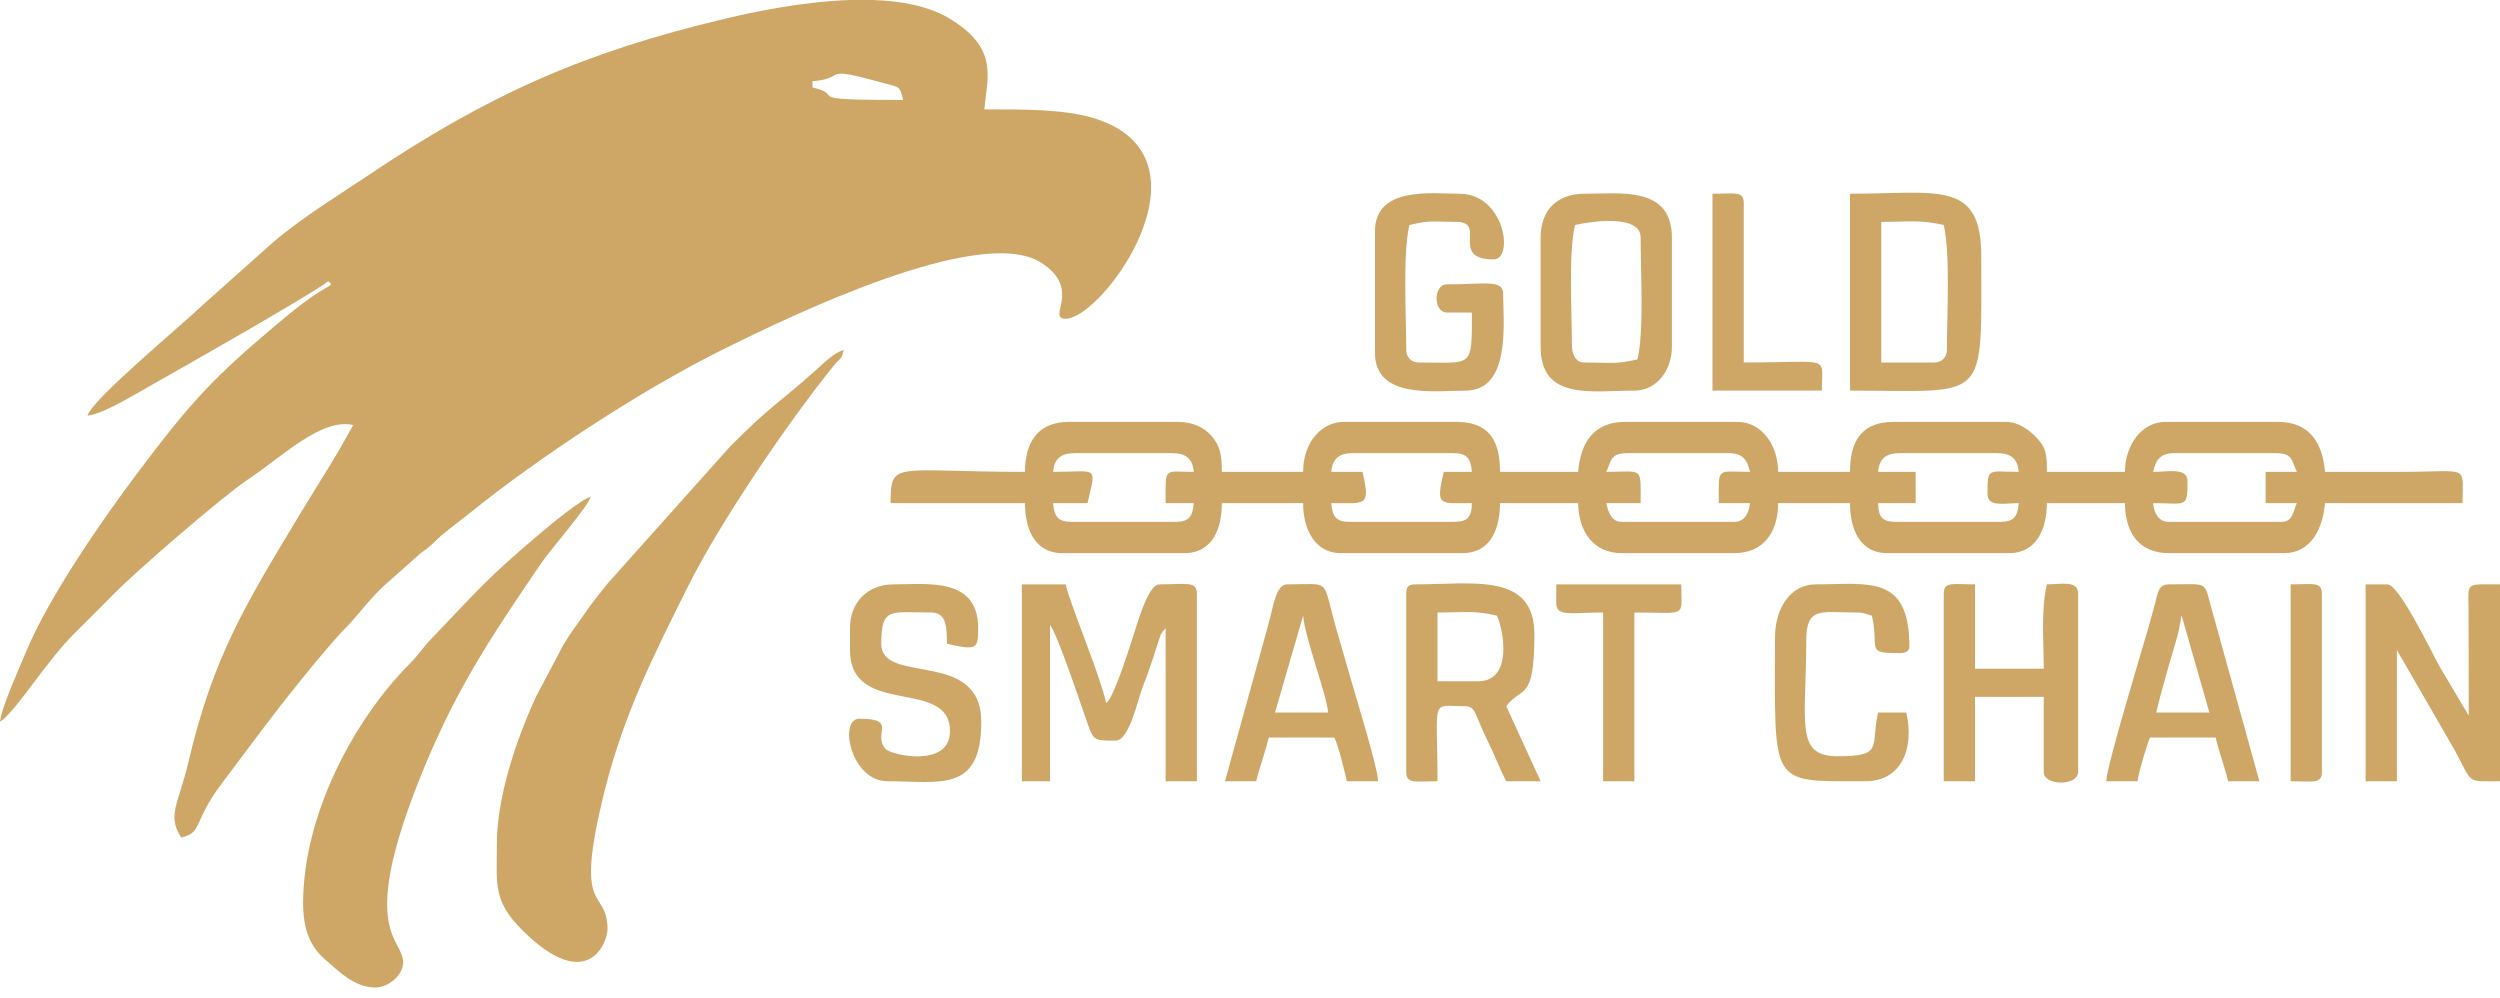 <svg width="203" height="81" viewBox="0 0 203 81" fill="none" xmlns="http://www.w3.org/2000/svg">
<path fill-rule="evenodd" clip-rule="evenodd" d="M26.644 22.837C27.178 23.287 26.871 22.916 24.614 24.613C23.825 25.206 23.298 25.644 22.505 26.311C17.373 30.634 15.592 32.504 11.093 38.498C8.265 42.265 3.982 48.449 2.135 52.885C1.623 54.116 0.093 57.495 0 58.616C1.318 57.734 3.734 53.727 6.027 51.447C7.191 50.29 8.17 49.316 9.324 48.148C11.161 46.289 18.116 40.264 20.147 38.924C22.846 37.143 26.093 33.909 28.674 34.51C27.338 37.033 25.791 39.361 24.312 41.821C19.957 49.065 17.317 53.254 15.278 61.968C14.522 65.201 13.528 66.228 14.718 68.005C16.49 67.592 15.657 66.731 17.98 63.654C19.108 62.16 20.101 60.827 21.243 59.305C22.601 57.495 26.449 52.6 28.107 50.944C29.159 49.892 30.108 48.428 31.794 47.018L33.809 45.228C34.284 44.786 34.358 44.8 34.801 44.443C35.247 44.085 35.408 43.847 35.855 43.467C36.584 42.846 37.229 42.399 37.983 41.789C43.796 37.082 52.178 31.606 58.785 28.334C64.052 25.726 79.538 18.195 84.506 21.308C87.936 23.457 84.951 25.883 86.529 25.883C89.552 25.883 99.081 12.761 88.849 9.606C86.432 8.861 83.17 8.881 79.931 8.881C80.145 6.317 81.177 3.883 76.974 1.435C75.346 0.488 73.199 0.081 70.898 0H69.037C65.299 0.121 61.423 0.916 58.87 1.522C47.484 4.225 39.728 7.629 29.789 14.31C26.761 16.346 23.936 17.995 21.122 20.614L16.425 24.799C14.786 26.382 7.453 32.447 7.105 33.749C8.36 33.644 11.13 31.92 12.258 31.29C13.669 30.501 25.616 23.731 26.644 22.837ZM27.151 22.584L27.227 22.659C27.222 22.654 27.126 22.609 27.151 22.584ZM65.975 6.597C68.979 6.347 66.32 5.244 71.882 6.78C73.036 7.099 73.069 6.983 73.334 8.12C64.594 8.12 68.87 7.779 65.975 7.105V6.597Z" fill="#CEA666"/>
<path fill-rule="evenodd" clip-rule="evenodd" d="M68.513 28.42L68.588 28.344C68.583 28.349 68.487 28.395 68.513 28.42ZM40.346 68.513C40.346 71.781 39.998 73.14 42.437 75.557C47.722 80.795 49.356 76.518 49.333 75.406C49.26 71.949 46.528 74.551 49.074 64.299C50.641 57.987 53.117 53.116 55.907 47.533C58.466 42.411 63.982 34.281 67.724 29.661C68.271 28.985 68.275 29.311 68.513 28.42C67.699 28.637 66.846 29.523 66.163 30.131C62.973 32.975 62.741 32.795 59.314 36.223L49.372 47.341C48.66 48.247 48.146 48.839 47.502 49.785C46.841 50.756 46.383 51.29 45.754 52.351L43.559 56.5C41.986 59.896 40.346 64.629 40.346 68.513Z" fill="#CEA666"/>
<path fill-rule="evenodd" clip-rule="evenodd" d="M48.212 40.092L48.288 40.017C48.283 40.022 48.187 40.067 48.212 40.092ZM30.457 80.185H30.442C28.775 80.181 27.49 78.849 26.389 77.902C25.173 76.857 24.614 75.434 24.614 73.334C24.614 66.323 28.593 58.594 33.303 53.857C34.043 53.113 34.257 52.669 34.949 51.95C39.019 47.721 39.289 47.178 43.977 43.216C44.72 42.588 47.171 40.556 47.959 40.346C47.747 41.139 44.693 44.632 43.949 45.725C39.673 52.007 36.815 56.271 33.926 63.615C29.134 75.798 32.734 76.161 32.734 78.155C32.734 79.155 31.587 80.18 30.457 80.185ZM47.959 40.092C47.933 40.118 48.034 40.132 48.034 40.168L47.959 40.092Z" fill="#CEA666"/>
<path fill-rule="evenodd" clip-rule="evenodd" d="M176.61 36.794H184.73C186.206 36.794 186.053 37.37 186.506 38.316H183.969V40.854H186.506C186.187 41.518 186.215 42.376 185.238 42.376H176.103C175.288 42.376 174.902 41.67 174.834 40.854C177.518 40.854 177.625 41.315 177.625 39.077C177.625 37.931 176.048 38.316 174.834 38.316C175.064 37.33 175.406 36.794 176.61 36.794ZM154.28 36.794H162.146C163.287 36.794 163.833 37.237 163.923 38.316C161.451 38.316 161.385 37.892 161.385 40.092C161.385 41.218 162.747 40.854 163.923 40.854C163.833 41.934 163.553 42.376 162.4 42.376H154.026C152.866 42.376 152.53 42.047 152.504 40.854H155.549V38.316H152.504C152.594 37.237 153.14 36.794 154.28 36.794ZM132.204 36.794H140.324C141.528 36.794 141.87 37.33 142.1 38.316C139.346 38.316 139.563 37.828 139.563 40.854H142.1C142.032 41.67 141.646 42.376 140.831 42.376H131.696C130.82 42.376 130.596 41.577 130.428 40.854H133.219C133.219 37.807 133.445 38.316 130.428 38.316C130.882 37.37 130.728 36.794 132.204 36.794ZM109.874 36.794H117.994C119.147 36.794 119.426 37.236 119.516 38.316H117.233C116.573 41.148 116.857 40.854 119.516 40.854C119.49 42.047 119.154 42.376 117.994 42.376H109.62C108.467 42.376 108.188 41.934 108.098 40.854C110.898 40.854 111.303 41.185 110.635 38.316H108.098C108.187 37.237 108.733 36.794 109.874 36.794ZM87.29 36.794H95.156C96.297 36.794 96.843 37.237 96.933 38.316C94.442 38.316 94.649 37.856 94.649 40.854H96.933C96.843 41.934 96.563 42.376 95.41 42.376H87.036C85.883 42.376 85.604 41.934 85.514 40.854H88.305C89.037 37.713 89.152 38.316 85.514 38.316C85.604 37.237 86.15 36.794 87.29 36.794ZM83.23 38.316C72.616 38.316 72.319 37.339 72.319 40.854H83.23C83.23 42.777 83.9 44.914 86.275 44.914H96.171C98.547 44.914 99.216 42.777 99.216 40.854H105.814C105.814 43.041 106.819 44.914 108.859 44.914H118.755C121.131 44.914 121.8 42.777 121.8 40.854H128.144C128.195 43.154 129.351 44.914 131.696 44.914H140.831C143.188 44.914 144.384 43.22 144.384 40.854H150.22C150.22 42.777 150.89 44.914 153.265 44.914H163.161C165.288 44.914 166.206 43.048 166.206 40.854H172.55C172.55 43.257 173.707 44.914 176.103 44.914H185.491C187.62 44.914 188.615 42.959 188.79 40.854H199.955C199.955 37.647 200.626 38.316 194.88 38.316C192.85 38.316 190.82 38.316 188.79 38.316C188.595 35.967 187.537 34.256 184.984 34.256H175.849C173.883 34.256 172.55 36.164 172.55 38.316H166.206C166.206 36.854 166.143 36.374 165.4 35.57C164.871 34.996 163.933 34.256 162.908 34.256H153.773C150.9 34.256 150.22 36.169 150.22 38.316H144.384C144.384 36.164 143.052 34.256 141.085 34.256H131.95C129.397 34.256 128.339 35.967 128.144 38.316H121.8C121.8 36.225 121.25 34.256 118.248 34.256H109.113C107.364 34.256 105.814 35.853 105.814 38.316H99.216C99.216 36.916 99.055 36.163 98.355 35.371C97.765 34.704 96.831 34.256 95.664 34.256H86.783C84.297 34.256 83.23 35.891 83.23 38.316Z" fill="#CEA666"/>
<path fill-rule="evenodd" clip-rule="evenodd" d="M82.977 63.437H85.26V50.75C85.823 51.397 87.712 57.029 88.079 58.081C88.804 60.156 88.641 60.139 90.589 60.139C91.707 60.139 92.382 56.802 92.798 55.751C93.148 54.867 93.369 54.225 93.666 53.319C93.769 53.005 93.88 52.605 94.034 52.166C94.305 51.398 94.205 51.514 94.649 51.004V63.437H97.186V48.212C97.186 47.153 96.306 47.451 94.141 47.451C93.213 47.451 92.376 50.582 91.889 52.05C91.568 53.017 90.425 56.656 89.828 57.094C89.23 54.53 86.941 49.222 86.529 47.451H82.977V63.437Z" fill="#CEA666"/>
<path fill-rule="evenodd" clip-rule="evenodd" d="M192.089 63.437H194.626V52.78L199.363 60.984C200.813 63.706 200.25 63.437 203 63.437V47.451C200.187 47.451 200.412 47.215 200.448 49.466L200.463 58.109L198.098 54.129C197.453 52.968 194.804 47.451 193.865 47.451H192.089V63.437Z" fill="#CEA666"/>
<path fill-rule="evenodd" clip-rule="evenodd" d="M157.071 29.435H152.758V18.016C155.014 18.016 155.941 17.829 157.833 18.27C158.383 20.63 158.086 25.733 158.086 28.42C158.086 29.014 157.666 29.435 157.071 29.435ZM150.22 31.719C161.517 31.719 160.878 32.887 160.878 20.807C160.878 14.566 157.341 15.732 150.22 15.732V31.719Z" fill="#CEA666"/>
<path fill-rule="evenodd" clip-rule="evenodd" d="M120.024 55.317H116.725V49.735C118.96 49.735 119.673 49.552 121.546 49.989C122.105 51.154 122.863 55.317 120.024 55.317ZM114.188 48.212V62.676C114.188 63.688 114.906 63.437 116.725 63.437C116.725 56.473 116.094 57.347 119.009 57.347C119.864 57.347 119.817 58.224 120.786 60.138C121.331 61.215 121.747 62.379 122.308 63.437H125.099L122.308 57.347C123.54 55.666 124.591 57.094 124.591 51.511C124.591 46.448 119.556 47.451 114.949 47.451C114.364 47.451 114.188 47.627 114.188 48.212Z" fill="#CEA666"/>
<path fill-rule="evenodd" clip-rule="evenodd" d="M127.636 27.913C127.636 25.285 127.346 20.608 127.89 18.27C129.056 17.998 133.219 17.344 133.219 19.285C133.219 21.936 133.51 26.842 132.965 29.181C131.137 29.607 130.837 29.435 128.652 29.435C127.872 29.435 127.636 28.692 127.636 27.913ZM125.099 19.285V28.166C125.099 32.549 129.258 31.719 132.712 31.719C134.52 31.719 135.757 30.069 135.757 28.166V19.285C135.757 15.081 131.533 15.732 128.652 15.732C126.431 15.732 125.099 17.065 125.099 19.285Z" fill="#CEA666"/>
<path fill-rule="evenodd" clip-rule="evenodd" d="M111.65 18.777V28.674C111.65 32.44 116.577 31.719 119.009 31.719C122.729 31.719 122.054 26.052 122.054 23.852C122.054 22.661 120.495 23.091 117.487 23.091C116.372 23.091 116.372 25.375 117.487 25.375H119.517C119.517 29.96 119.633 29.435 115.203 29.435C114.609 29.435 114.188 29.014 114.188 28.42C114.188 25.733 113.892 20.63 114.441 18.27C116.211 17.857 116.127 18.016 118.248 18.016C120.788 18.016 117.652 21.061 121.293 21.061C122.938 21.061 122.203 15.732 118.501 15.732C116.331 15.732 111.65 15.088 111.65 18.777Z" fill="#CEA666"/>
<path fill-rule="evenodd" clip-rule="evenodd" d="M157.833 48.212V63.437H160.37V56.586H165.953V62.676C165.953 63.837 168.744 63.837 168.744 62.676V48.212C168.744 47.087 167.383 47.451 166.207 47.451C165.711 49.581 165.953 52.086 165.953 54.302H160.37V47.451C158.552 47.451 157.833 47.201 157.833 48.212Z" fill="#CEA666"/>
<path fill-rule="evenodd" clip-rule="evenodd" d="M69.02 51.004V52.78C69.02 58.326 77.14 54.96 77.14 59.377C77.14 62.366 72.372 61.34 71.902 60.809C70.818 59.584 72.948 58.362 69.782 58.362C68.065 58.362 69.076 63.437 72.065 63.437C76.338 63.437 79.678 64.409 79.678 58.616C79.678 52.636 71.558 55.673 71.558 52.272C71.558 49.259 72.315 49.735 75.618 49.735C76.881 49.735 76.887 50.996 76.887 52.272C79.346 52.845 79.424 52.675 79.424 51.004C79.424 46.844 75.3 47.451 72.573 47.451C70.461 47.451 69.02 48.891 69.02 51.004Z" fill="#CEA666"/>
<path fill-rule="evenodd" clip-rule="evenodd" d="M177.118 49.989C177.152 50.042 177.188 50.069 177.2 50.16L179.402 57.855H175.088C175.395 56.537 175.751 55.306 176.103 54.049C176.421 52.912 177.015 51.227 177.118 49.989ZM171.028 63.437H173.565C173.613 62.859 174.373 60.316 174.58 59.885H179.909C180.183 61.059 180.65 62.263 180.924 63.437H183.462L179.498 49.13C178.959 47.156 179.285 47.451 176.103 47.451C175.259 47.451 175.226 48.14 175.02 48.906C174.854 49.522 174.702 50.081 174.471 50.894C173.9 52.9 171.055 62.194 171.028 63.437Z" fill="#CEA666"/>
<path fill-rule="evenodd" clip-rule="evenodd" d="M105.814 49.989C105.966 51.812 107.721 56.371 107.844 57.855H103.53L105.814 49.989ZM99.47 63.437H102.008C102.282 62.263 102.749 61.059 103.023 59.885H108.352C108.685 60.58 109.161 62.554 109.366 63.437H111.904C111.88 62.375 110.133 56.697 109.709 55.229C109.278 53.739 108.947 52.582 108.517 51.092C107.298 46.873 108.201 47.451 104.545 47.451C103.567 47.451 103.428 49.206 102.934 50.915L99.47 63.437Z" fill="#CEA666"/>
<path fill-rule="evenodd" clip-rule="evenodd" d="M144.13 51.765C144.13 63.945 143.592 63.437 151.489 63.437C154.342 63.437 155.482 60.836 154.788 57.855H152.504C151.859 60.624 153.022 61.407 149.205 61.407C145.713 61.407 146.668 58.662 146.668 52.019C146.668 49.218 147.885 49.735 150.728 49.735C151.413 49.735 151.427 49.856 151.996 49.989C152.641 52.752 151.368 53.033 154.28 53.033C154.696 53.033 155.042 52.882 155.042 52.526C155.042 46.615 151.725 47.451 147.429 47.451C145.398 47.451 144.13 49.378 144.13 51.765Z" fill="#CEA666"/>
<path fill-rule="evenodd" clip-rule="evenodd" d="M126.368 48.974C126.368 50.101 127.552 49.735 130.174 49.735V63.437H132.711V49.735C137.073 49.735 136.518 50.218 136.518 47.451H126.368V48.974Z" fill="#CEA666"/>
<path fill-rule="evenodd" clip-rule="evenodd" d="M139.055 31.719H147.936C147.936 28.791 148.844 29.435 141.593 29.435V16.494C141.593 15.482 140.874 15.732 139.055 15.732V31.719Z" fill="#CEA666"/>
<path fill-rule="evenodd" clip-rule="evenodd" d="M185.999 63.437C187.818 63.437 188.537 63.688 188.537 62.676V48.212C188.537 47.201 187.818 47.451 185.999 47.451V63.437Z" fill="#CEA666"/>
</svg>
